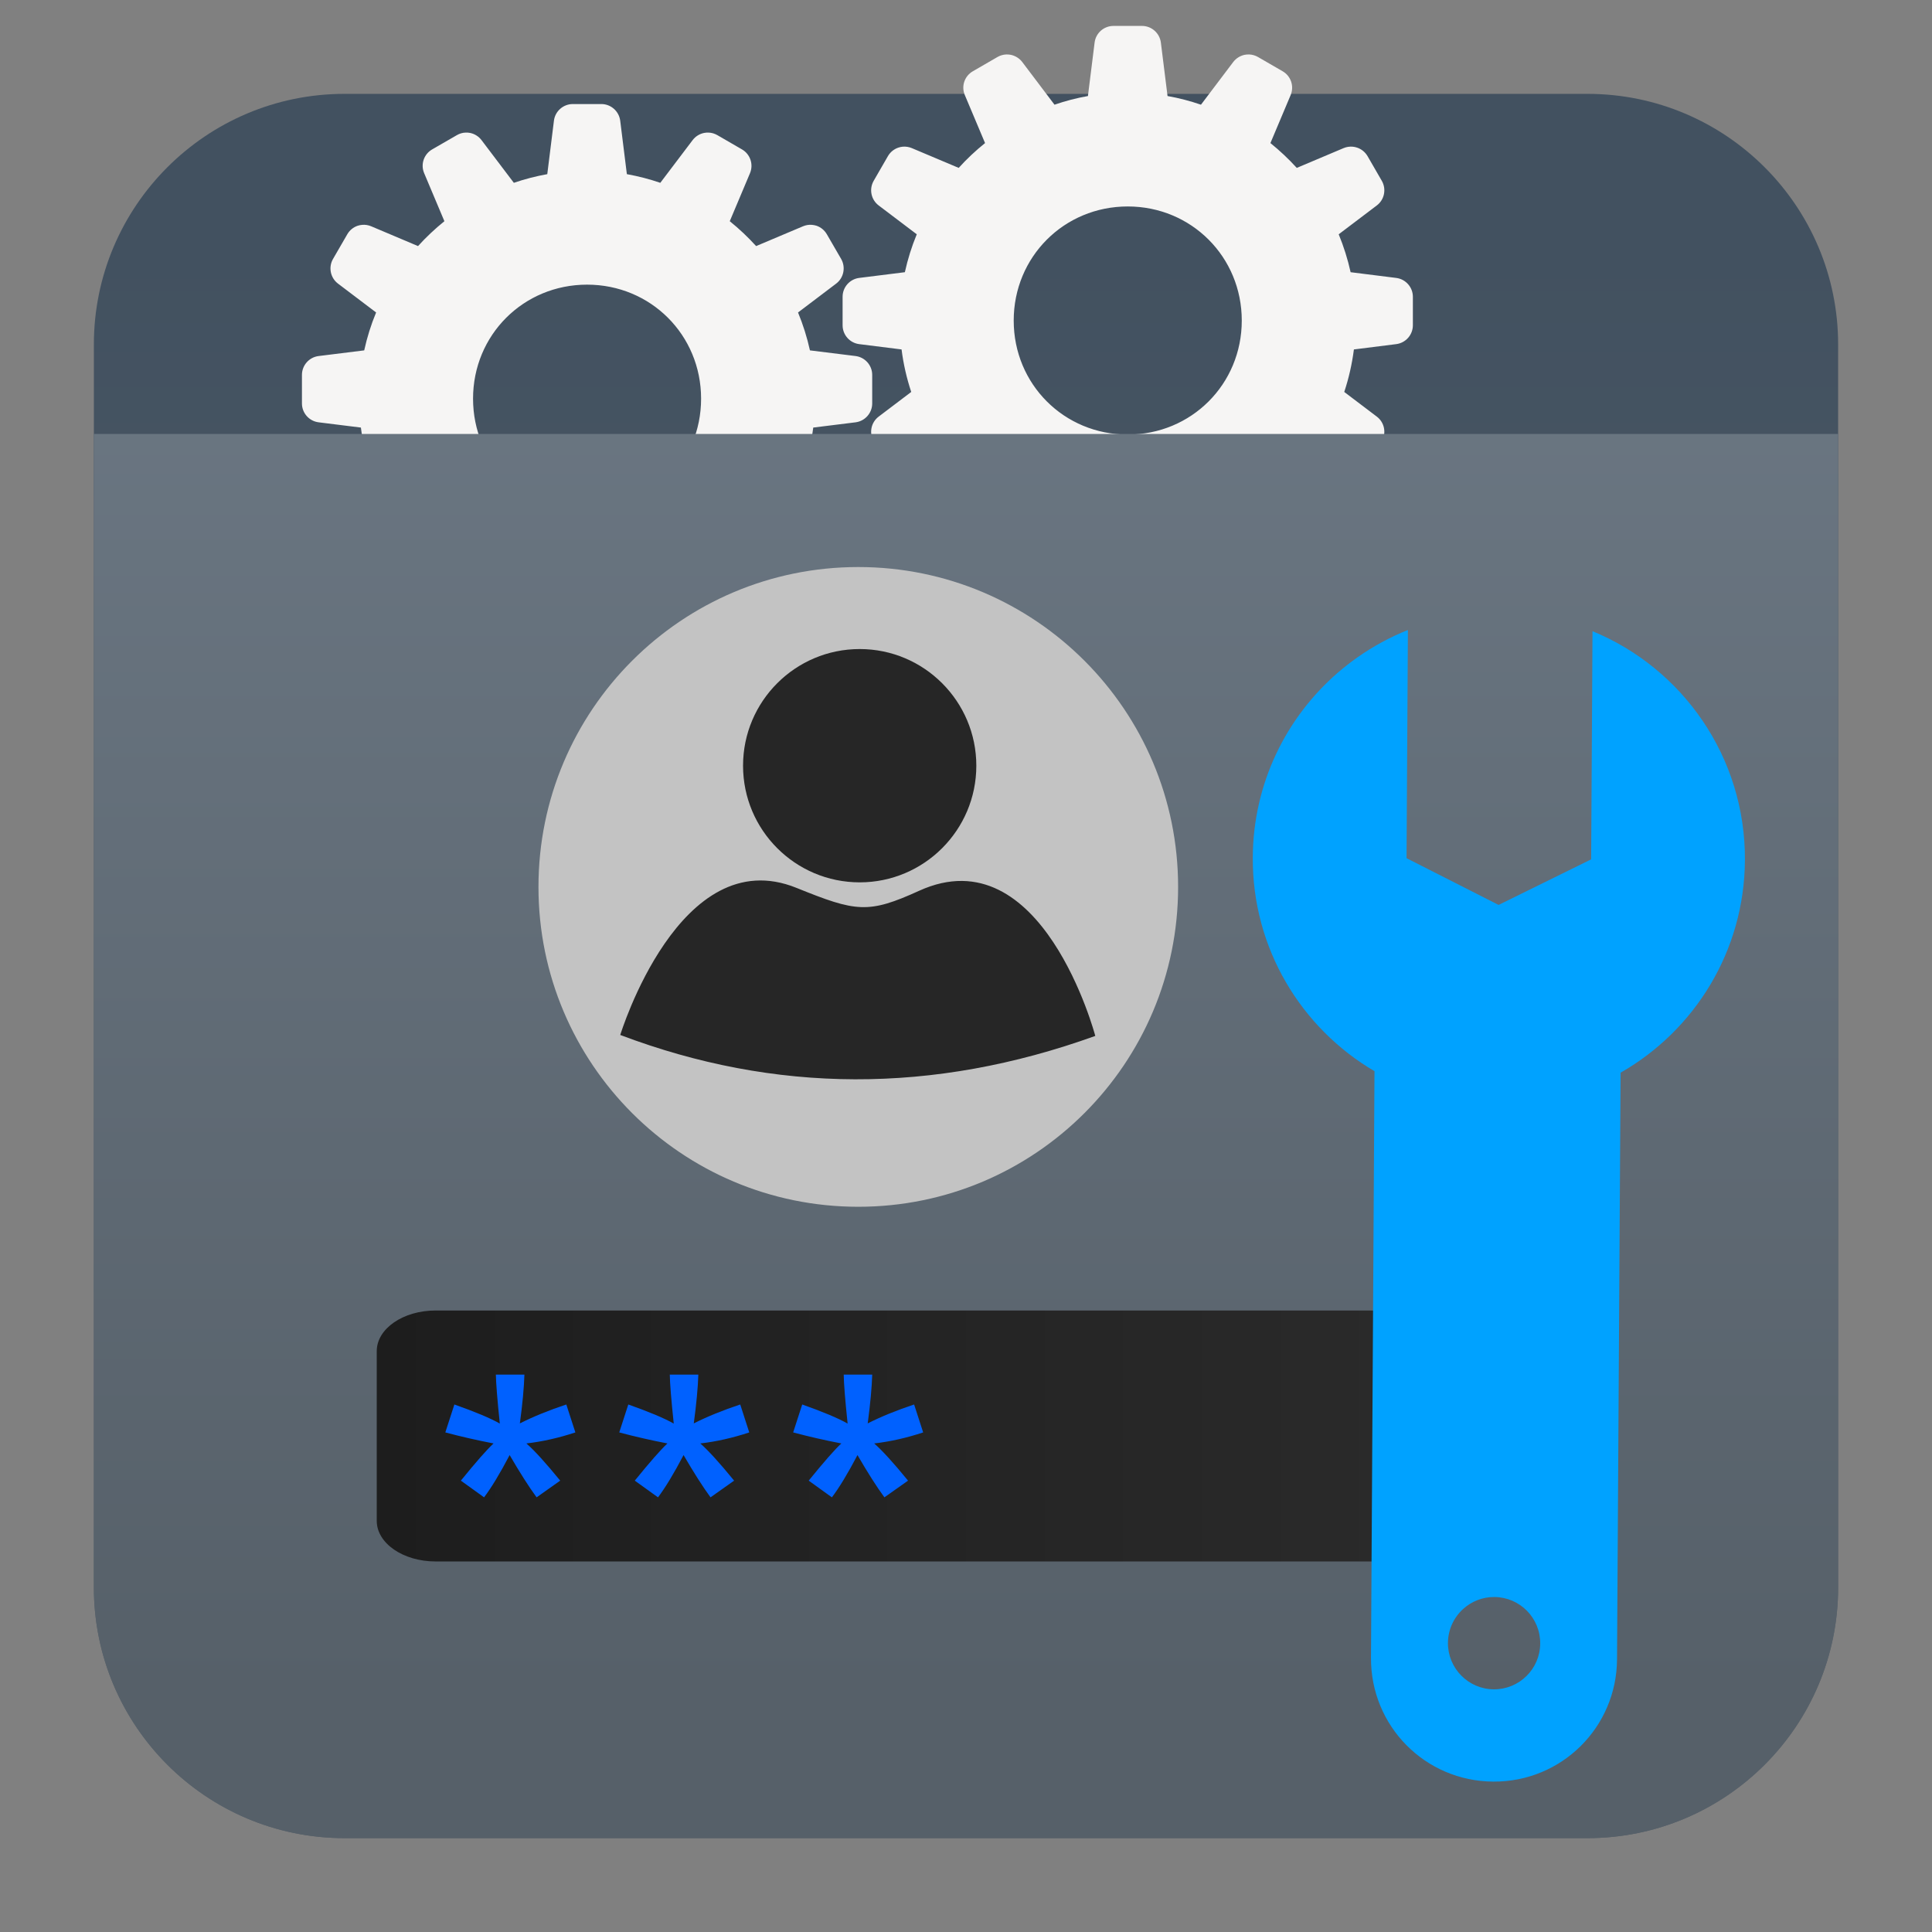 <svg clip-rule="evenodd" fill-rule="evenodd" stroke-linejoin="round" stroke-miterlimit="2" viewBox="0 0 48 48" xmlns="http://www.w3.org/2000/svg">
 <rect x="0" y="0" width="48" height="48" fill="#808080" stroke="none"/>
 <linearGradient id="a" x2="1" gradientTransform="matrix(0 -36.217 36.217 0 573.921 42.119)" gradientUnits="userSpaceOnUse">
  <stop stop-color="#566069" offset="0"/>
  <stop stop-color="#425160" offset="1"/>
 </linearGradient>
 <linearGradient id="b" x2="1" gradientTransform="matrix(0 -36.217 36.217 0 573.921 42.119)" gradientUnits="userSpaceOnUse">
  <stop stop-color="#566069" offset="0"/>
  <stop stop-color="#6c7884" offset="1"/>
 </linearGradient>
 <linearGradient id="c" x1="9.36" x2="38.64" y1="3679.1" y2="3679.1" gradientUnits="userSpaceOnUse">
  <stop stop-color="#1d1d1d" offset="0"/>
  <stop stop-color="#2c2c2c" offset="1"/>
 </linearGradient>
 <path d="m39.44 2.332c3.438 0 6.228 2.79 6.228 6.228v30.88c0 3.438-2.79 6.228-6.228 6.228h-30.88c-3.438 0-6.228-2.79-6.228-6.228v-30.88c0-3.438 2.79-6.228 6.228-6.228z" fill="url(#a)"/>
 <path transform="matrix(.375 0 0 .375 -.029 -1.978)" d="m73.848 6.992c-.637 0-1.172.473-1.25 1.102l-.442 3.543c-.761.133-1.5.328-2.215.574l-2.14-2.832c-.188-.242-.457-.41-.758-.473-.098-.019-.199-.027-.301-.023-.203.008-.402.066-.578.168l-1.633.945c-.551.316-.781.992-.531 1.578l1.34 3.18c-.625.5-1.211 1.051-1.746 1.644l-3.11-1.312c-.187-.078-.39-.109-.593-.094-.102.008-.2.031-.297.063-.289.097-.535.297-.688.562l-.945 1.637c-.316.551-.176 1.25.332 1.633l2.523 1.91c-.336.808-.597 1.644-.789 2.512l-3.023.378c-.629.079-1.102.614-1.102 1.25v1.887c0 .637.473 1.172 1.102 1.25l2.805.352c.121.969.339 1.91.64 2.816l-2.156 1.633c-.508.383-.648 1.082-.332 1.633l.945 1.637c.317.55.992.777 1.578.531l2.336-.985c.629.821 1.344 1.575 2.129 2.25l-.949 2.247c-.25.585-.02 1.265.531 1.582l1.633.941c.551.316 1.25.176 1.633-.328l1.398-1.848c.993.403 2.039.699 3.121.879l.282 2.254c.078.629.617 1.102 1.25 1.102h1.89c.633 0 1.168-.473 1.25-1.102l.282-2.254c1.082-.18 2.125-.476 3.117-.879l1.398 1.848c.383.504 1.086.648 1.637.328l1.633-.941c.55-.317.777-.997.531-1.582l-.949-2.247c.781-.675 1.496-1.429 2.129-2.25l2.332.985c.586.246 1.261.019 1.582-.531l.945-1.637c.316-.551.176-1.25-.332-1.633l-2.156-1.633c.301-.906.515-1.847.64-2.816l2.801-.352c.629-.078 1.106-.613 1.106-1.25v-1.886c0-.637-.477-1.172-1.106-1.25l-3.019-.379c-.192-.868-.457-1.704-.789-2.512l2.523-1.91c.508-.383.648-1.082.332-1.633l-.945-1.637c-.157-.265-.399-.465-.692-.562-.097-.032-.195-.055-.297-.063-.203-.015-.406.016-.593.094l-3.106 1.312c-.539-.593-1.125-1.144-1.746-1.644l1.34-3.18c.246-.586.019-1.261-.531-1.578l-1.633-.945c-.18-.102-.375-.16-.578-.168-.102-.004-.203.004-.305.023-.301.063-.566.231-.754.473l-2.14 2.832c-.719-.246-1.457-.441-2.215-.574l-.442-3.543c-.082-.629-.617-1.102-1.25-1.102zm-35.821 5.176c-.632 0-1.172.473-1.25 1.102l-.441 3.543c-.758.136-1.5.328-2.215.574l-2.141-2.828c-.187-.246-.453-.414-.753-.477-.102-.02-.204-.027-.305-.023-.203.007-.399.066-.574.168l-1.637.945c-.551.316-.781.992-.531 1.578l1.34 3.18c-.622.504-1.211 1.054-1.747 1.648l-3.105-1.312c-.188-.078-.395-.114-.594-.094-.101.008-.203.027-.297.058-.293.098-.539.301-.691.567l-.945 1.633c-.317.55-.176 1.254.332 1.636l2.523 1.911c-.336.804-.598 1.644-.789 2.511l-3.019.375c-.633.078-1.106.617-1.106 1.25v1.891c0 .633.473 1.172 1.106 1.25l2.8.348c.121.968.34 1.914.641 2.816l-2.156 1.633c-.508.383-.649 1.086-.332 1.637l.945 1.632c.316.551.996.778 1.582.532l2.332-.985c.629.821 1.344 1.574 2.129 2.25l-.949 2.246c-.25.586-.024 1.266.531 1.582l1.637.946c.547.316 1.246.175 1.632-.332l1.399-1.848c.992.402 2.035.699 3.117.879l.281 2.254c.078.633.614 1.105 1.25 1.105h1.891c.633 0 1.168-.472 1.25-1.105l.281-2.254c1.082-.18 2.125-.477 3.117-.879l1.399 1.848c.383.507 1.086.648 1.637.332l1.632-.946c.551-.316.778-.996.532-1.582l-.95-2.246c.782-.676 1.497-1.429 2.129-2.25l2.336.985c.582.246 1.262.019 1.578-.532l.946-1.632c.316-.551.175-1.254-.332-1.637l-2.157-1.633c.301-.902.516-1.848.641-2.816l2.805-.348c.629-.082 1.101-.617 1.101-1.25v-1.891c0-.633-.472-1.168-1.101-1.25l-3.024-.375c-.191-.867-.457-1.707-.789-2.511l2.524-1.911c.507-.382.648-1.086.332-1.636l-.946-1.633c-.152-.266-.398-.469-.687-.567-.098-.031-.199-.05-.297-.058-.203-.02-.406.016-.594.094l-3.109 1.312c-.539-.594-1.121-1.144-1.746-1.648l1.34-3.18c.246-.582.019-1.262-.532-1.578l-1.632-.945c-.18-.102-.375-.161-.579-.168-.101-.004-.203.004-.3.023-.305.063-.571.231-.758.477l-2.141 2.828c-.715-.246-1.457-.438-2.215-.574l-.441-3.543c-.082-.629-.617-1.102-1.25-1.102zm36.766 6.785c4.215 0 7.555 3.34 7.555 7.559 0 4.218-3.34 7.554-7.555 7.554-4.219 0-7.555-3.336-7.555-7.554 0-4.219 3.336-7.559 7.555-7.559zm-35.82 5.18c4.218 0 7.554 3.336 7.554 7.555 0 4.218-3.336 7.554-7.554 7.554-4.219 0-7.555-3.336-7.555-7.554 0-4.219 3.336-7.555 7.555-7.555z" fill="#f6f5f4" fill-rule="nonzero"/>
 <path d="m45.668 10.782v28.658c0 3.438-2.79 6.228-6.228 6.228h-30.88c-3.438 0-6.228-2.79-6.228-6.228v-28.658z" fill="url(#b)"/>
 <path transform="translate(0 5.261)" d="m38.64 28.308c0-.558-.655-1.01-1.462-1.01h-26.356c-.807 0-1.462.452-1.462 1.01v4.216c0 .557.655 1.009 1.462 1.009h26.356c.807 0 1.462-.452 1.462-1.009z" fill="url(#c)"/>
 <path transform="translate(0 5.261)" d="m11.064 30.327.225-.694c.518.183.895.341 1.129.474-.062-.589-.094-.995-.098-1.216h.709c-.01.322-.047.726-.113 1.212.336-.17.721-.326 1.154-.47l.225.694c-.414.137-.82.228-1.217.274.199.173.479.481.84.924l-.586.415c-.189-.257-.412-.607-.67-1.05-.241.459-.453.809-.635 1.05l-.577-.415c.378-.466.649-.774.812-.924-.421-.081-.82-.173-1.198-.274zm4.321 0 .225-.694c.518.183.894.341 1.129.474-.062-.589-.095-.995-.098-1.216h.709c-.01.322-.048.726-.113 1.212.336-.17.72-.326 1.154-.47l.224.694c-.413.137-.819.228-1.216.274.198.173.478.481.84.924l-.586.415c-.189-.257-.412-.607-.67-1.05-.241.459-.453.809-.635 1.05l-.577-.415c.378-.466.649-.774.811-.924-.42-.081-.819-.173-1.197-.274zm4.321 0 .225-.694c.517.183.894.341 1.128.474-.062-.589-.094-.995-.097-1.216h.708c-.01.322-.047.726-.112 1.212.335-.17.72-.326 1.153-.47l.225.694c-.414.137-.819.228-1.217.274.199.173.479.481.841.924l-.587.415c-.189-.257-.412-.607-.669-1.05-.241.459-.453.809-.636 1.05l-.576-.415c.378-.466.648-.774.811-.924-.42-.081-.819-.173-1.197-.274z" fill="#0061ff"/>
 <path transform="matrix(.539 0 0 .539 -13.172 -7.851)" d="m78.742 55.449c0 8.141-6.597 14.742-14.742 14.742s-14.742-6.601-14.742-14.742c0-8.144 6.597-14.746 14.742-14.746s14.742 6.602 14.742 14.746z" fill="#c3c3c3" fill-rule="nonzero"/>
 <path transform="matrix(.843 0 0 .843 1.079 6.435)" d="m25.807 18.62c-1.504.685-1.857.624-3.613-.086-3.442-1.394-5.194 4.335-5.194 4.335 4.553 1.723 9.218 1.751 14 .028 0 0-1.564-5.929-5.193-4.277zm-1.75-7.125c1.896 0 3.437 1.541 3.437 3.438 0 1.898-1.541 3.438-3.437 3.438-1.898 0-3.438-1.54-3.438-3.438 0-1.897 1.54-3.438 3.438-3.438z" fill="#262626"/>
 <path transform="matrix(.375 0 0 .375 -2.915 1.581)" d="m96.402 40.355c-3.425 2.969-5.601 7.34-5.629 12.227-.039 6.035 3.211 11.324 8.067 14.172 0 .047-.004.094-.004.141l-.231 38.722c-.027 4.52 3.583 8.176 8.102 8.203 4.516.028 8.172-3.586 8.199-8.101l.235-38.723v-.144c4.89-2.789 8.203-8.039 8.238-14.075.043-6.839-4.137-12.722-10.098-15.175l-.09 15.117-6.132 3.019-6.098-3.097.09-15.118c-1.184.473-2.301 1.079-3.332 1.805-.457.32-.895.664-1.317 1.027zm8.317 62.02c.547-.492 1.269-.789 2.058-.785 1.692.012 3.051 1.39 3.039 3.078-.007 1.687-1.386 3.047-3.074 3.039-1.687-.012-3.047-1.391-3.039-3.078.008-.895.399-1.699 1.016-2.254z" fill="#00a2ff" fill-rule="nonzero"/>
</svg>
